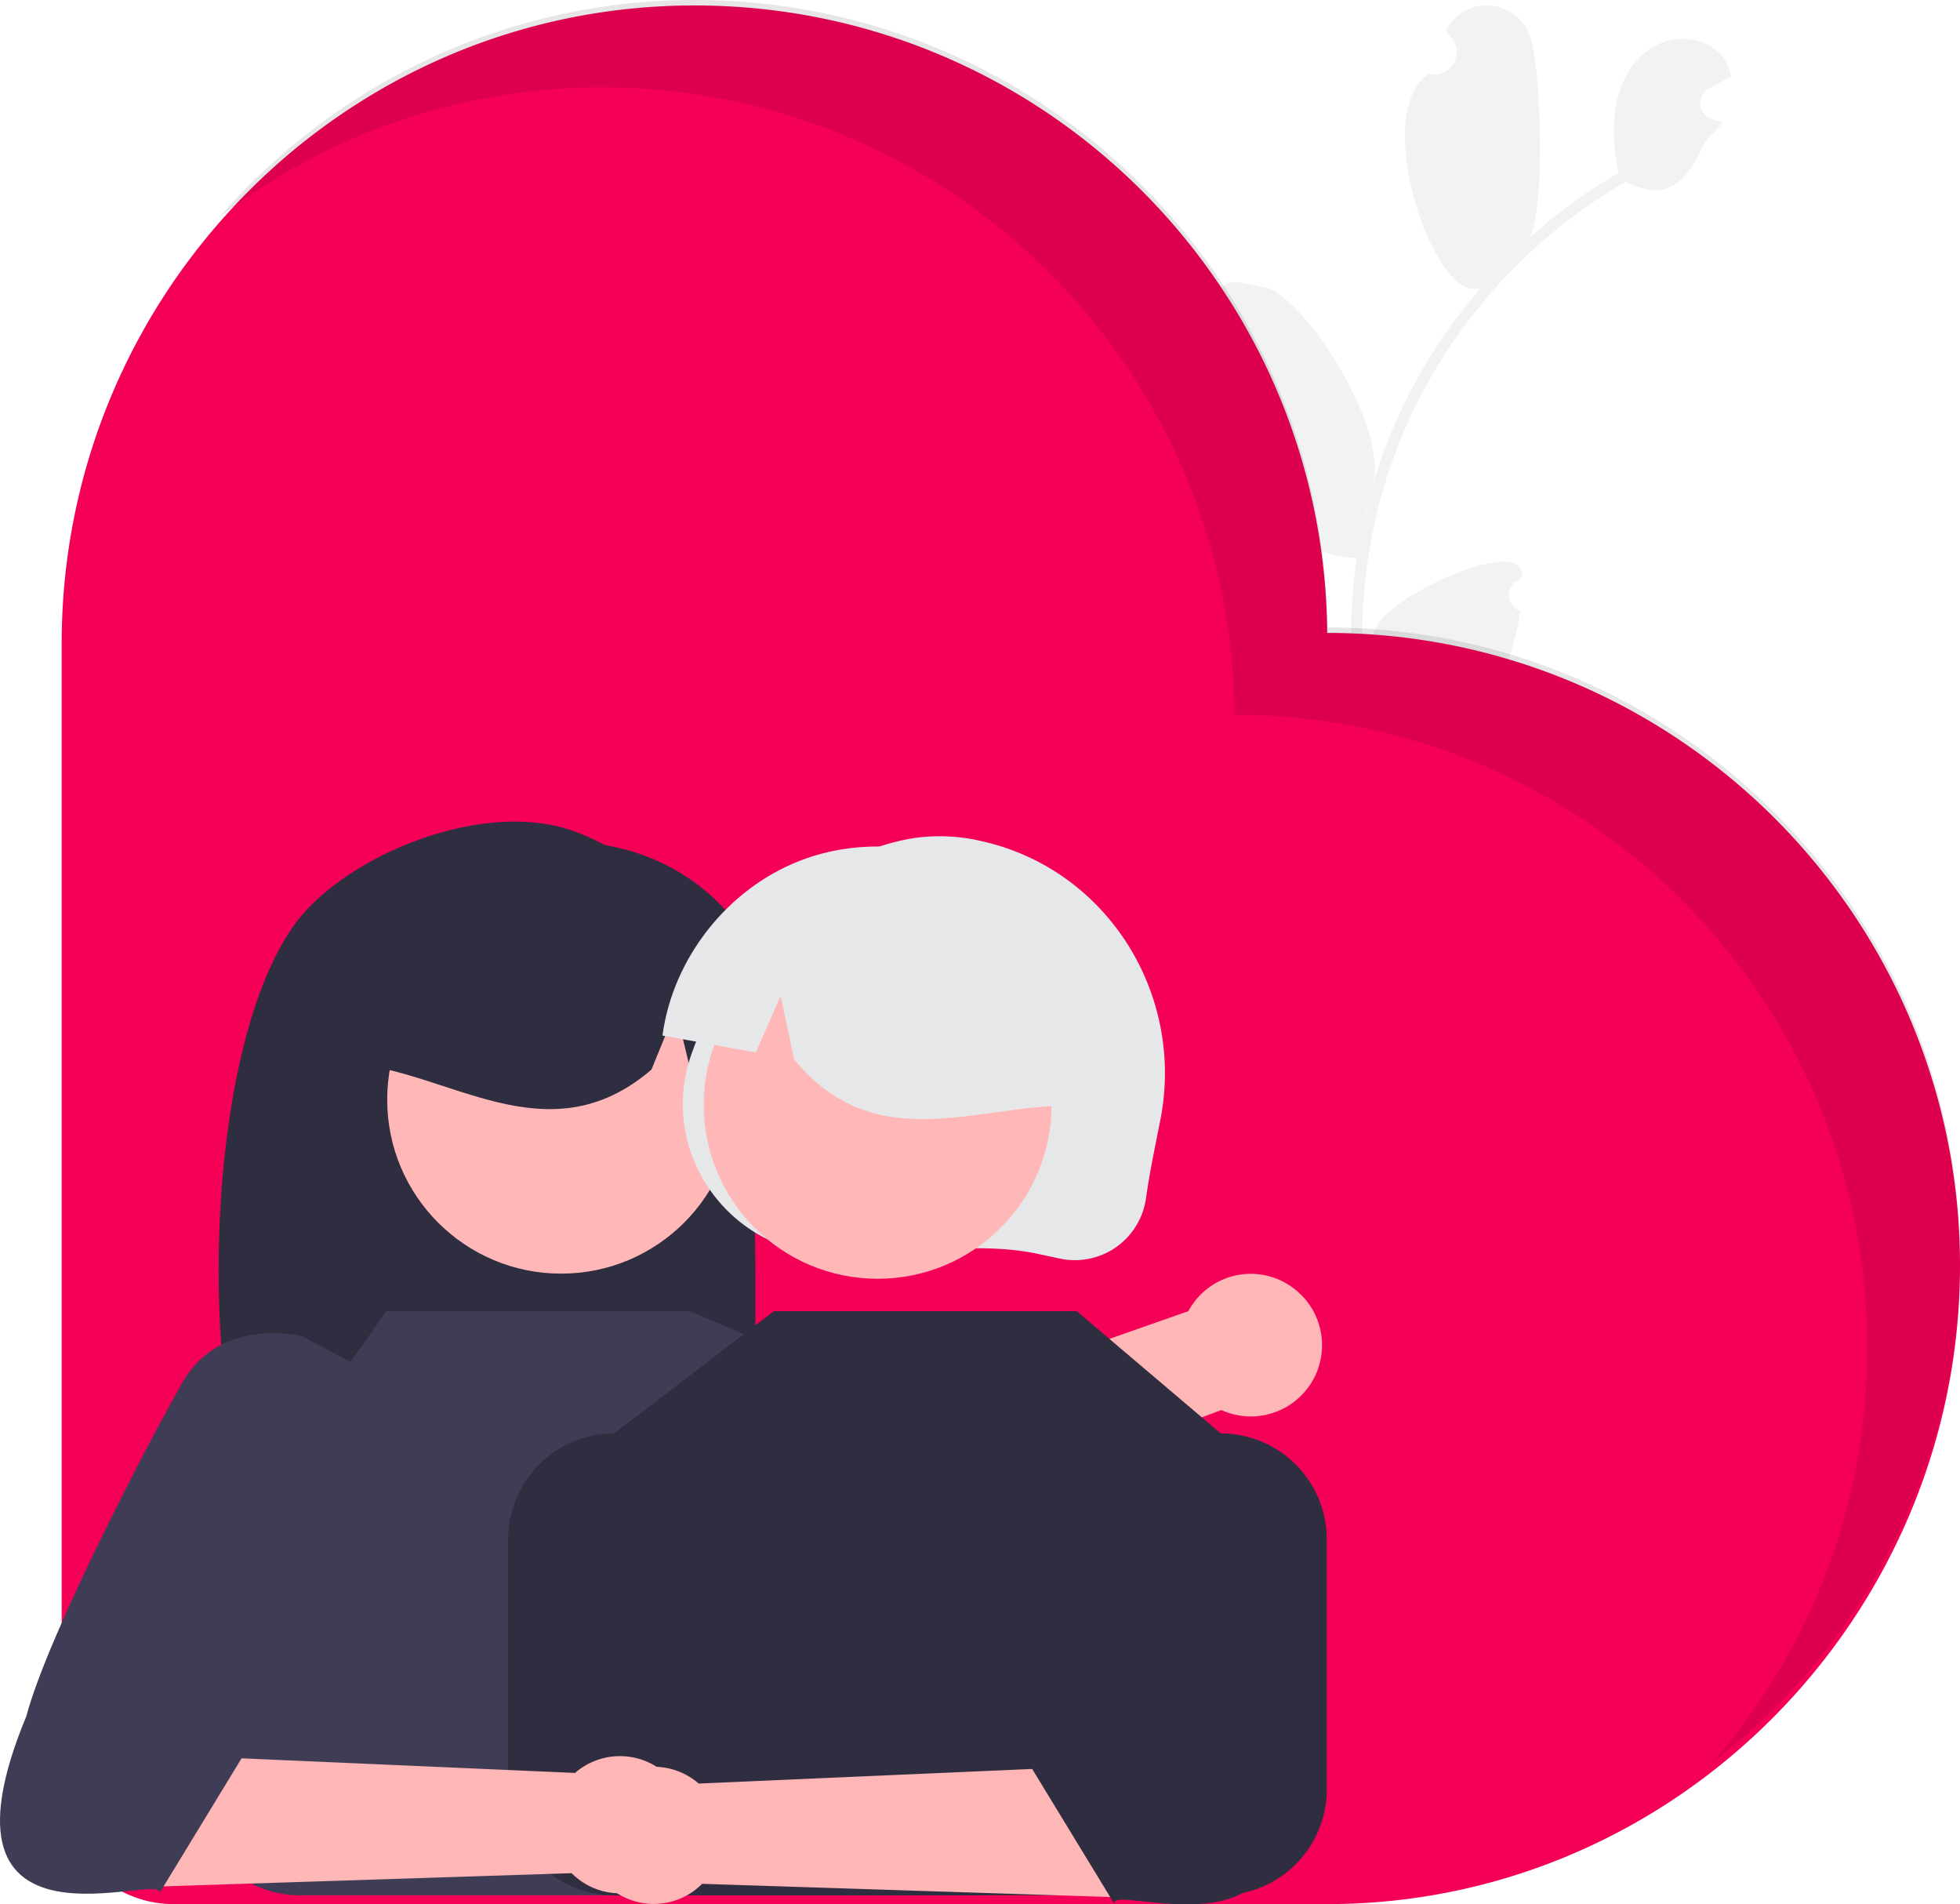 <svg xmlns="http://www.w3.org/2000/svg" data-name="Layer 1" width="667.189" height="648.099" viewBox="0 0 667.189 648.099" xmlns:xlink="http://www.w3.org/1999/xlink"><path d="M796.85,321.572a5.636,5.636,0,0,1-.264-10.585l.917-1.291q-.004-.2-.009-.399c-.348-13.411-43.711,6.721-49.262,17.038a44.774,44.774,0,0,0-4.853,14.635,179.509,179.509,0,0,1,11.824-75.402,173.266,173.266,0,0,1,8.012-17.623q3.692-7.032,7.986-13.708A181.588,181.588,0,0,1,832.673,175.577c9.344,4.25,18.281,6.053,26.293-12.143,1.425-3.237,4.977-5.137,6.778-8.172-.958-.235-1.914-.521-2.849-.817-.29-.096-.595-.197-.885-.293l-.109-.037a5.584,5.584,0,0,1-.974-10.141q.873-.497,1.747-.993c.889-.515,1.787-1.009,2.676-1.523a2.779,2.779,0,0,0,.282-.149c1.019-.584,2.033-1.154,3.052-1.738a16.146,16.146,0,0,0-3.077-6.688c-5.32-6.718-15.915-7.623-23.319-3.327-7.419,4.29-11.764,12.668-13.061,21.131a64.708,64.708,0,0,0,1.104,21.842c-.56.333-1.129.645-1.689.978a182.761,182.761,0,0,0-28.738,21.244c5.705-10.481,3.941-57.038.546-68.075-4.077-13.257-22.248-15.236-28.661-2.938q-.093.179-.185.357,1.161,1.418,2.22,2.916a7.645,7.645,0,0,1-7.918,11.847l-.154-.034c-20.656,13.79,2.705,79.699,17.671,72.767a186.547,186.547,0,0,0-26.497,40.395,176.93,176.93,0,0,0-10.242,26.669l.077-.331c5.14-20.211-24.31-64.697-37.099-66.923-7.367-1.283-13.975-4.215-15.619,3.081q-.039.175-.078.35a51.368,51.368,0,0,1,4.36,4.674q1.161,1.419,2.219,2.916a7.645,7.645,0,0,1-7.918,11.847l-.154-.034c-.11-.026-.206-.046-.316-.071-14.137,18.444,17.622,69.449,49.027,69.375l.015.006a186.494,186.494,0,0,0-1.59,38.626L781.313,358.401c.33-.405.651-.831.966-1.242a50.846,50.846,0,0,1-11.273-5.179c4.572-2.593,9.156-5.215,13.728-7.808a2.787,2.787,0,0,0,.282-.149c2.326-1.332,4.661-2.644,6.987-3.976l.002-.002a74.477,74.477,0,0,0,4.848-18.473Zm-11.194-112.536.034-.021-.045.051Zm-41.648,79.681-.045-.947c.242-.577.469-1.16.686-1.764.064-.165.098-.341.162-.505-.267,1.084-.549,2.162-.801,3.251Z" transform="translate(-279.367 -113.682)" fill="#f1f2f2"/><path d="M731.16,329.078h0c-.993-118.059-96.965-213.474-215.247-213.539-119.303-.065-215.544,97.801-215.544,217.049V723.624a38.066,38.066,0,0,0,38.066,38.066H731.16c118.96,0,215.396-98.293,215.396-217.253S850.12,329.078,731.16,329.078Z" transform="translate(-279.367 -113.682)" fill="#f50057"/><path d="M731.16,327.221h0c-.993-118.059-96.965-213.474-215.247-213.539-64.674,0-122.553,28.726-162.03,74.061A213.103,213.103,0,0,1,484.346,143.392c118.282.065,214.254,95.48,215.247,213.539h0c118.96,0,215.396,96.436,215.396,215.396a214.607,214.607,0,0,1-52.726,141.186,215.034,215.034,0,0,0,84.292-170.896C946.556,423.657,850.12,327.221,731.16,327.221Z" transform="translate(-279.367 -113.682)" opacity="0.1" style="isolation:isolate"/><path d="M530.219,459.35c-8.778-27.976-28.74-53.635-56.348-63.092C446.262,386.8,405.836,401.207,385.08,421.892c-37.966,37.838-39.899,176.504-13.815,217.581,5.188-.275,23.091-.478,28.342-.674l7.428-24.758V638.555c40.986-1.267,86.606,32.446,126.351.347C537.213,609.818,538.997,487.326,530.219,459.35Z" transform="translate(-279.367 -113.682)" fill="#2f2e41"/><circle cx="191.014" cy="374.237" r="59.21" fill="#ffb7b7"/><path d="M511.065,410.818c-22.618-13.789-52.761-14.186-75.736-.998-22.973,13.188-37.832,39.418-37.332,65.903,33.097,1.522,67.427,32.605,103.118,1.987l8.332-20.391,4.912,20.406q16.113-.002,32.288-.042C547.846,451.219,533.685,424.606,511.065,410.818Z" transform="translate(-279.367 -113.682)" fill="#2f2e41"/><path d="M524.284,450.966c13.588-25.983,37.773-47.706,66.618-52.132a61.753,61.753,0,0,1,22.758,1.15c42.472,9.532,69.042,51.869,60.741,94.599-1.647,8.476-3.57,17.245-4.944,26.982a24.454,24.454,0,0,1-29.436,20.415l-.158-.034-7.268-1.554c-21.6-4.574-46.315.595-69.749.312-34.927-.421-59.473-34.514-48.337-67.62A152.983,152.983,0,0,1,524.284,450.966Z" transform="translate(-279.367 -113.682)" fill="#e6e7e8"/><circle cx="298.758" cy="375.986" r="59.21" fill="#ffb7b7"/><path d="M551.718,406.587c24.7-9.571,54.438-4.631,74.719,12.412,20.279,17.043,30.264,45.487,25.088,71.467C618.681,486.11,579.394,510.632,549.681,474.184l-4.594-21.543-8.444,19.216q-15.859-2.851-31.771-5.752C508.372,439.846,527.017,416.158,551.718,406.587Z" transform="translate(-279.367 -113.682)" fill="#e6e7e8"/><path d="M720.079,552.393a24.104,24.104,0,0,0-36.191,7.503L516.758,618.615l16.584,35.245,161.799-60.3a24.235,24.235,0,0,0,24.938-41.167Z" transform="translate(-279.367 -113.682)" fill="#ffb6b6"/><path d="M541.487,591.113l-24.69,10.683-13.196,5.715-8.61,3.719a27.776,27.776,0,0,0-10.03,4.993A28.04,28.04,0,0,0,509.299,665.449l50.532-5.774a10.097,10.097,0,0,0,7.167-4.35c1.668-2.44,17.268-9.791,16.514-12.641l6.676-3.061,9.688-3.035L636.248,619.856h0L630.748,599.517h0l5.088-24.968c-.761-2.816-83.288,17.993-85.927,16.749A10.045,10.045,0,0,0,541.487,591.113Z" transform="translate(-279.367 -113.682)" fill="#3f3d56"/><path d="M612.258,758.705H381.418a36.11,36.11,0,0,1-36.11-36.11V637.61a36.11,36.11,0,0,1,36.11-36.11l29.53-41.608H514.024l98.234,41.608a36.11,36.11,0,0,1,36.11,36.11v84.985A36.11,36.11,0,0,1,612.258,758.705Z" transform="translate(-279.367 -113.682)" fill="#3f3d56"/><path d="M694.9,758.705H488.436A36.11,36.11,0,0,1,452.326,722.595V637.61a36.11,36.11,0,0,1,36.11-36.11l54.365-41.608H645.878l49.022,41.608a36.11,36.11,0,0,1,36.11,36.11v84.985A36.11,36.11,0,0,1,694.9,758.705Z" transform="translate(-279.367 -113.682)" fill="#2f2e41"/><path d="M509.379,748.167a23.183,23.183,0,0,1-35.421,3.002L329.739,755.832l-18.44.596h0c-18.967.613-29.893-21.331-17.971-36.096L306.137,704.467l45.814,7.186,16.566.726,106.589,4.671a23.308,23.308,0,0,1,34.273,31.117Z" transform="translate(-279.367 -113.682)" fill="#ffb6b6"/><path d="M382.163,568.42s-27.491-6.975-40.521,15.463c-10.432,17.964-45.917,85.904-53.283,113.788-35.942,86.619,47.624,52.125,45.286,60.296L361.603,712.076c12.148-6.074-11.235,1.765-14.316-2.59l21.431-23.292,24.295-12.148,8.914-95.106Z" transform="translate(-279.367 -113.682)" fill="#3f3d56"/><path d="M482.944,751.787a23.183,23.183,0,0,0,35.421,3.002L662.583,759.452l18.44.596h0c18.967.613,29.893-21.331,17.971-36.096L686.185,708.087,640.371,715.273l-16.566.726-106.589,4.671a23.308,23.308,0,0,0-34.273,31.117Z" transform="translate(-279.367 -113.682)" fill="#ffb6b6"/><path d="M610.159,572.04s27.491-6.975,40.521,15.463c10.432,17.964,45.917,85.904,53.283,113.788,35.942,86.619-47.624,52.125-45.286,60.296l-27.957-45.891c-12.148-6.074,11.235,1.765,14.316-2.59L623.604,689.814l-24.295-12.148-8.914-95.106Z" transform="translate(-279.367 -113.682)" fill="#2f2e41"/></svg>